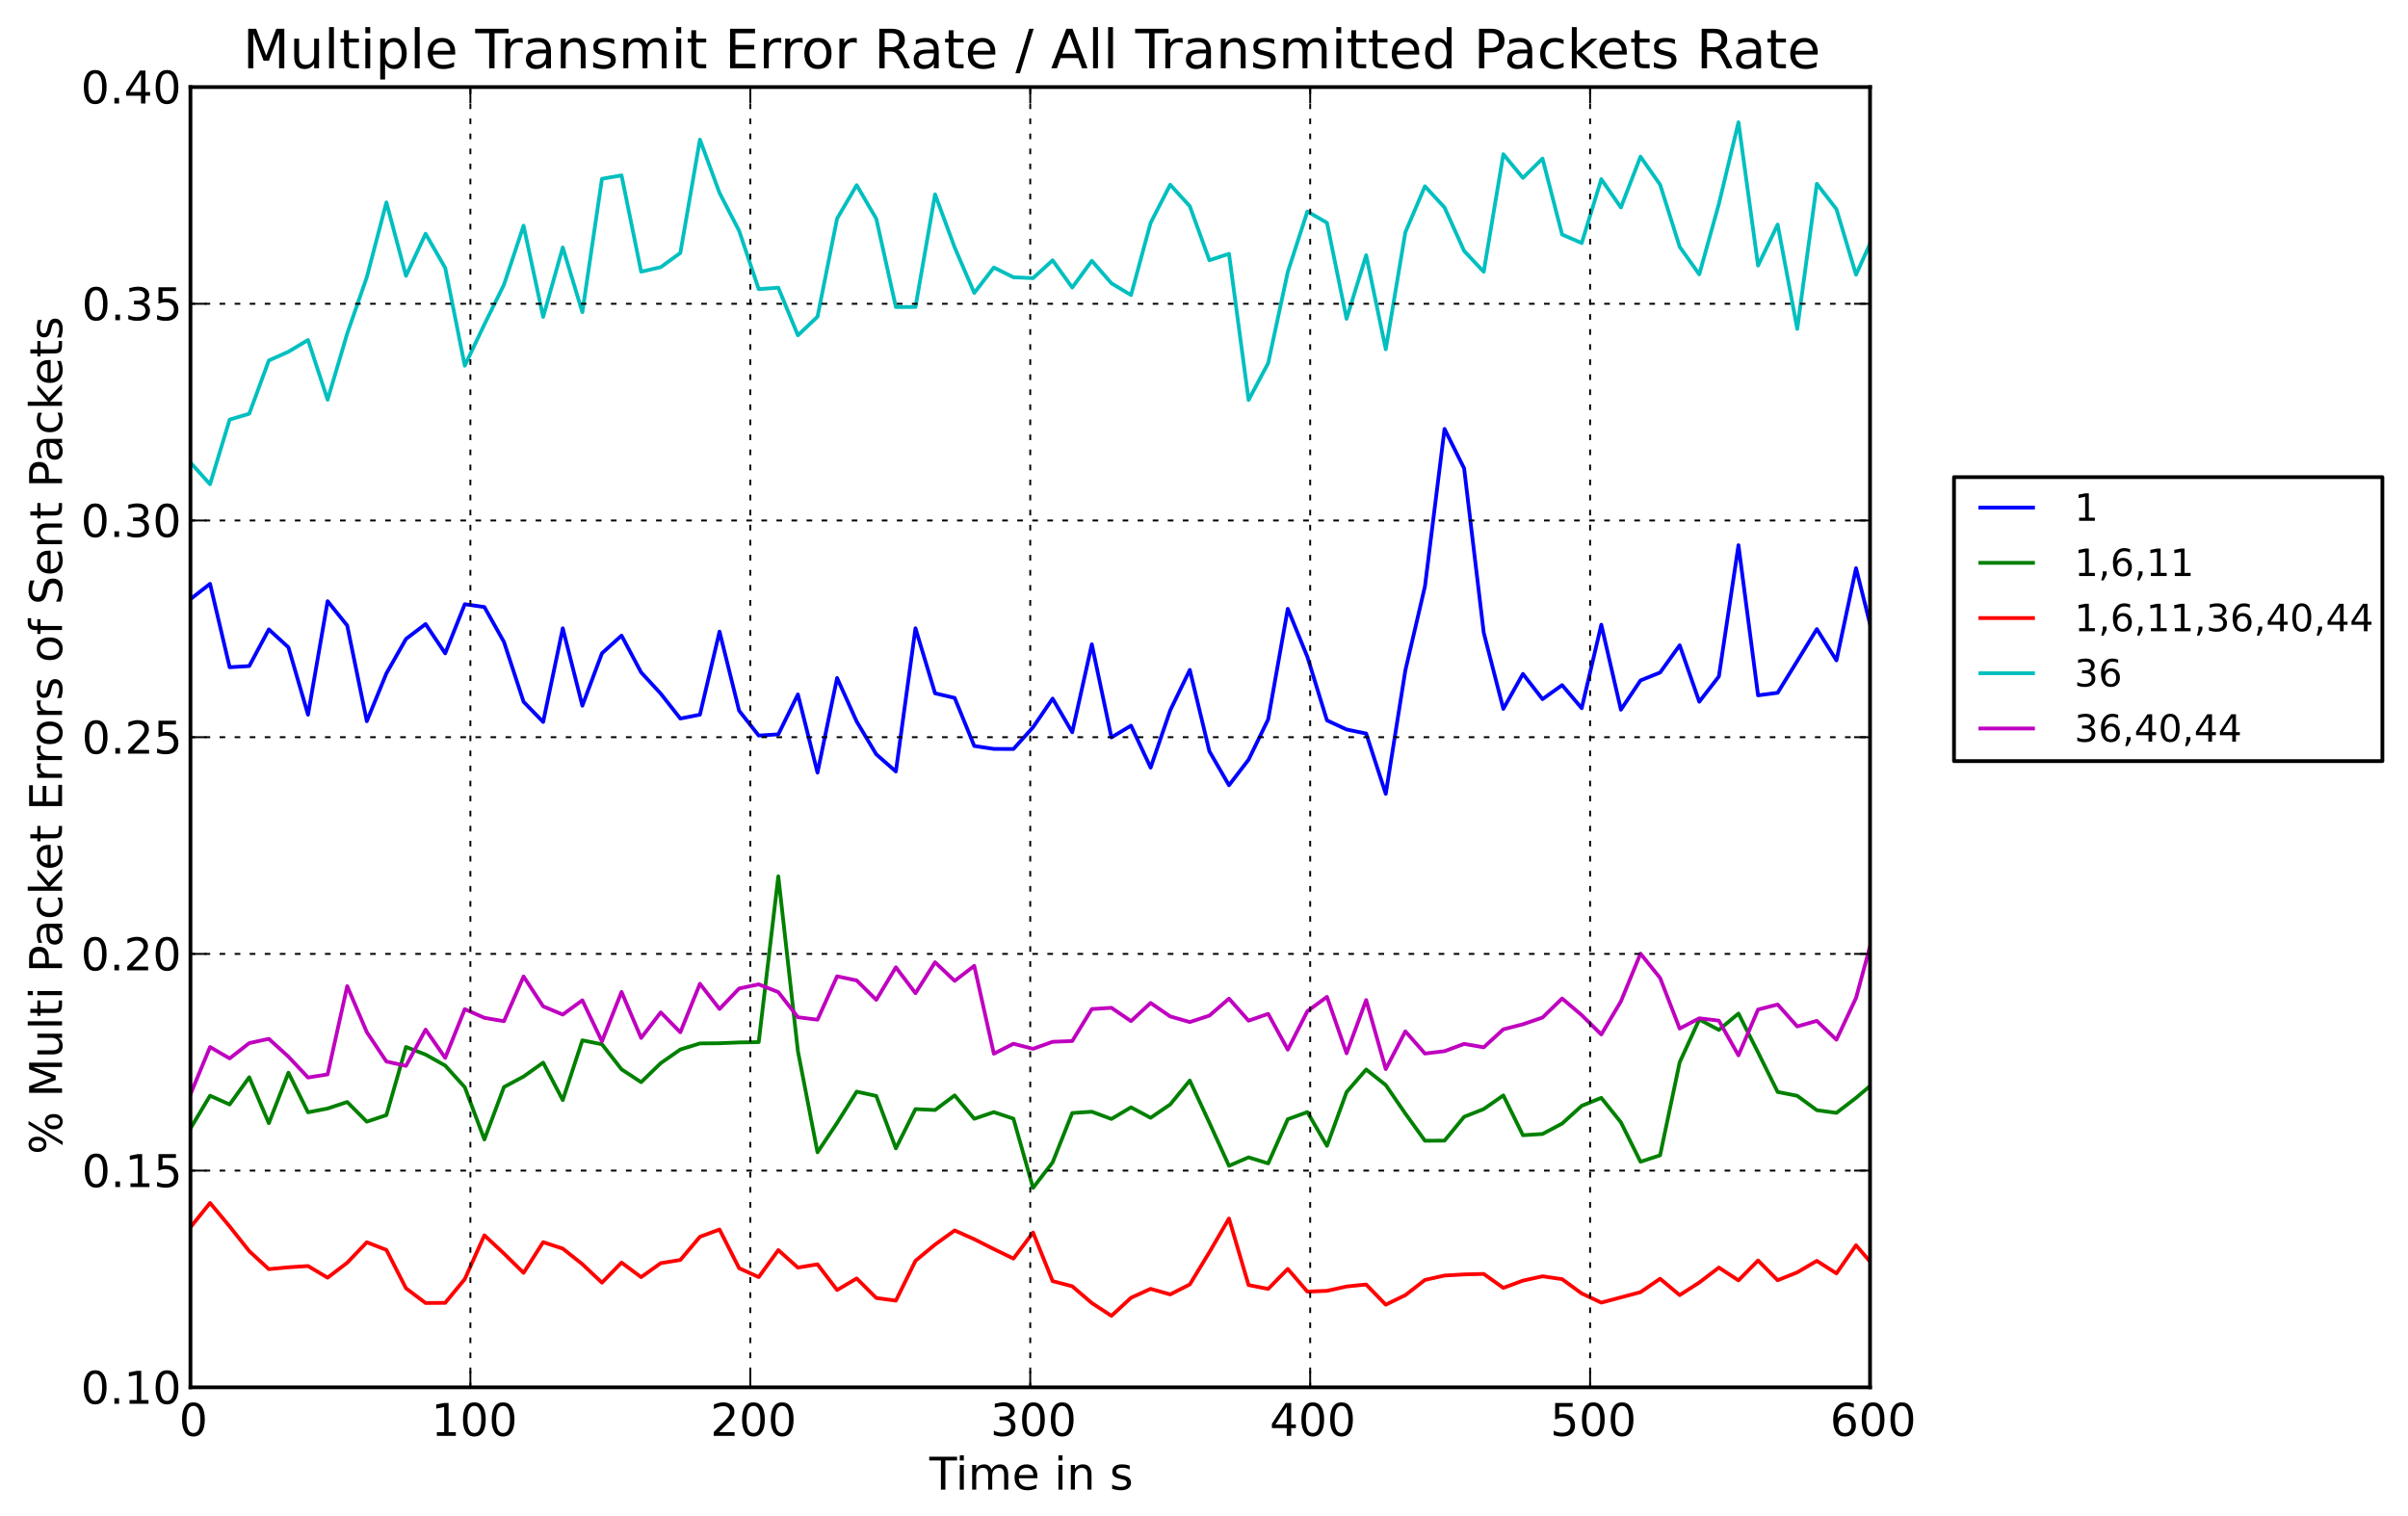 <?xml version="1.0" encoding="utf-8" standalone="no"?>
<!DOCTYPE svg PUBLIC "-//W3C//DTD SVG 1.1//EN"
  "http://www.w3.org/Graphics/SVG/1.1/DTD/svg11.dtd">
<!-- Created with matplotlib (http://matplotlib.sourceforge.net/) -->
<svg height="403pt" version="1.1" viewBox="0 0 640 403" width="640pt" xmlns="http://www.w3.org/2000/svg" xmlns:xlink="http://www.w3.org/1999/xlink">
 <defs>
  <style type="text/css">
*{stroke-linecap:square;stroke-linejoin:round;}
  </style>
 </defs>
 <g id="figure_1">
  <g id="patch_1">
   <path d="
M0 403.307
L640.396 403.307
L640.396 0
L0 0
z
" style="fill:#ffffff;"/>
  </g>
  <g id="axes_1">
   <g id="patch_2">
    <path d="
M50.619 368.742
L497.019 368.742
L497.019 23.142
L50.619 23.142
z
" style="fill:#ffffff;"/>
   </g>
   <g id="line2d_1">
    <path clip-path="url(#pc0e81e453a)" d="
M50.619 159.25
L55.827 155.178
L61.035 177.348
L66.243 177.035
L71.451 167.29
L76.659 172.062
L81.867 189.966
L87.075 159.793
L92.283 166.267
L97.491 191.697
L102.699 178.979
L107.907 169.828
L113.115 165.871
L118.323 173.658
L123.531 160.592
L128.739 161.348
L133.947 170.629
L139.155 186.532
L144.363 191.892
L149.571 167
L154.779 187.569
L159.987 173.638
L165.195 168.935
L170.403 178.72
L175.611 184.364
L180.819 190.986
L186.027 189.955
L191.235 167.871
L196.443 188.891
L201.651 195.508
L206.859 195.186
L212.067 184.578
L217.275 205.361
L222.483 180.204
L227.691 191.784
L232.899 200.498
L238.107 205.058
L243.315 166.989
L248.523 184.279
L253.731 185.5
L258.939 198.278
L264.147 199.055
L269.355 199.083
L274.563 193.305
L279.771 185.683
L284.979 194.629
L290.187 171.249
L295.395 196.002
L300.603 192.87
L305.811 204.035
L311.019 188.814
L316.227 178.057
L321.435 199.691
L326.643 208.712
L331.851 201.914
L337.059 191.19
L342.267 161.821
L347.475 174.584
L352.683 191.47
L357.891 193.89
L363.099 194.971
L368.307 211.004
L373.515 178.187
L378.723 155.862
L383.931 114.008
L389.139 124.496
L394.347 168.152
L399.555 188.419
L404.763 179.116
L409.971 185.829
L415.179 182.1
L420.387 188.236
L425.595 166.04
L430.803 188.633
L436.011 180.853
L441.219 178.758
L446.427 171.51
L451.635 186.516
L456.843 179.794
L462.051 144.911
L467.259 184.817
L472.467 184.14
L477.675 175.692
L482.883 167.208
L488.091 175.526
L493.299 151.025
L498.507 171.81
L503.715 176.408" style="fill:none;stroke:#0000ff;"/>
   </g>
   <g id="line2d_2">
    <path clip-path="url(#pc0e81e453a)" d="
M50.619 299.933
L55.827 291.231
L61.035 293.558
L66.243 286.326
L71.451 298.533
L76.659 285.119
L81.867 295.643
L87.075 294.634
L92.283 292.909
L97.491 298.135
L102.699 296.392
L107.907 278.277
L113.115 280.302
L118.323 283.22
L123.531 288.981
L128.739 302.869
L133.947 288.933
L139.155 286.138
L144.363 282.442
L149.571 292.401
L154.779 276.515
L159.987 277.565
L165.195 284.231
L170.403 287.629
L175.611 282.582
L180.819 278.951
L186.027 277.338
L191.235 277.287
L196.443 277.074
L201.651 276.989
L206.859 232.924
L212.067 279.369
L217.275 306.277
L222.483 298.461
L227.691 290.155
L232.899 291.291
L238.107 305.235
L243.315 294.792
L248.523 295.029
L253.731 291.15
L258.939 297.365
L264.147 295.596
L269.355 297.341
L274.563 315.732
L279.771 308.947
L284.979 295.836
L290.187 295.49
L295.395 297.414
L300.603 294.32
L305.811 297.106
L311.019 293.553
L316.227 287.199
L321.435 298.427
L326.643 309.867
L331.851 307.617
L337.059 309.228
L342.267 297.484
L347.475 295.589
L352.683 304.559
L357.891 290.271
L363.099 284.262
L368.307 288.397
L373.515 295.984
L378.723 303.204
L383.931 303.171
L389.139 296.837
L394.347 294.783
L399.555 291.15
L404.763 301.73
L409.971 301.407
L415.179 298.639
L420.387 293.917
L425.595 291.805
L430.803 298.3
L436.011 308.784
L441.219 307.074
L446.427 282.347
L451.635 270.978
L456.843 273.738
L462.051 269.405
L467.259 279.727
L472.467 290.231
L477.675 291.257
L482.883 295.085
L488.091 295.792
L493.299 291.807
L498.507 287.391
L503.715 296.287" style="fill:none;stroke:#008000;"/>
   </g>
   <g id="line2d_3">
    <path clip-path="url(#pc0e81e453a)" d="
M50.619 326.209
L55.827 319.735
L61.035 325.981
L66.243 332.543
L71.451 337.328
L76.659 336.838
L81.867 336.506
L87.075 339.602
L92.283 335.623
L97.491 330.181
L102.699 332.226
L107.907 342.424
L113.115 346.332
L118.323 346.289
L123.531 339.975
L128.739 328.332
L133.947 333.187
L139.155 338.31
L144.363 330.157
L149.571 331.876
L154.779 336.002
L159.987 340.923
L165.195 335.589
L170.403 339.46
L175.611 335.741
L180.819 334.892
L186.027 328.729
L191.235 326.799
L196.443 337.074
L201.651 339.443
L206.859 332.266
L212.067 336.919
L217.275 336.047
L222.483 342.885
L227.691 339.806
L232.899 344.992
L238.107 345.703
L243.315 335.114
L248.523 330.793
L253.731 327.048
L258.939 329.367
L264.147 332.002
L269.355 334.526
L274.563 327.596
L279.771 340.513
L284.979 341.881
L290.187 346.339
L295.395 349.742
L300.603 344.944
L305.811 342.564
L311.019 344.05
L316.227 341.393
L321.435 332.83
L326.643 323.876
L331.851 341.569
L337.059 342.579
L342.267 337.274
L347.475 343.305
L352.683 343.097
L357.891 341.946
L363.099 341.415
L368.307 346.776
L373.515 344.241
L378.723 340.197
L383.931 339.031
L389.139 338.731
L394.347 338.604
L399.555 342.313
L404.763 340.384
L409.971 339.232
L415.179 339.995
L420.387 343.788
L425.595 346.231
L430.803 344.838
L436.011 343.451
L441.219 339.877
L446.427 344.234
L451.635 340.888
L456.843 336.918
L462.051 340.314
L467.259 335.028
L472.467 340.281
L477.675 338.193
L482.883 335.131
L488.091 338.459
L493.299 330.985
L498.507 337.052
L503.715 345.183" style="fill:none;stroke:#ff0000;"/>
   </g>
   <g id="line2d_4">
    <path clip-path="url(#pc0e81e453a)" d="
M50.619 122.954
L55.827 128.709
L61.035 111.528
L66.243 109.974
L71.451 95.815
L76.659 93.491
L81.867 90.365
L87.075 106.241
L92.283 88.65
L97.491 73.679
L102.699 53.796
L107.907 73.317
L113.115 62.122
L118.323 71.195
L123.531 97.2
L128.739 86.228
L133.947 75.663
L139.155 59.984
L144.363 84.231
L149.571 65.765
L154.779 82.977
L159.987 47.527
L165.195 46.619
L170.403 72.212
L175.611 71.011
L180.819 67.236
L186.027 37.1
L191.235 51.279
L196.443 61.334
L201.651 76.851
L206.859 76.47
L212.067 89.122
L217.275 84.181
L222.483 58.09
L227.691 49.211
L232.899 58.151
L238.107 81.603
L243.315 81.594
L248.523 51.66
L253.731 65.768
L258.939 77.856
L264.147 71.104
L269.355 73.694
L274.563 73.932
L279.771 69.185
L284.979 76.432
L290.187 69.316
L295.395 75.294
L300.603 78.422
L305.811 59.234
L311.019 49.099
L316.227 54.806
L321.435 69.172
L326.643 67.463
L331.851 106.328
L337.059 96.518
L342.267 72.287
L347.475 56.211
L352.683 59.211
L357.891 84.737
L363.099 67.842
L368.307 92.832
L373.515 61.75
L378.723 49.509
L383.931 55.154
L389.139 66.698
L394.347 72.239
L399.555 40.989
L404.763 47.281
L409.971 42.148
L415.179 62.341
L420.387 64.597
L425.595 47.632
L430.803 55.146
L436.011 41.638
L441.219 49.068
L446.427 65.6
L451.635 72.919
L456.843 54.212
L462.051 32.507
L467.259 70.592
L472.467 59.688
L477.675 87.424
L482.883 48.85
L488.091 55.598
L493.299 73.014
L498.507 61.446
L503.715 58.91" style="fill:none;stroke:#00bfbf;"/>
   </g>
   <g id="line2d_5">
    <path clip-path="url(#pc0e81e453a)" d="
M50.619 290.852
L55.827 278.296
L61.035 281.32
L66.243 277.251
L71.451 276.116
L76.659 280.856
L81.867 286.394
L87.075 285.566
L92.283 262.115
L97.491 274.334
L102.699 282.148
L107.907 283.299
L113.115 273.665
L118.323 281.171
L123.531 268.228
L128.739 270.532
L133.947 271.429
L139.155 259.538
L144.363 267.487
L149.571 269.67
L154.779 265.875
L159.987 276.78
L165.195 263.643
L170.403 275.883
L175.611 269.078
L180.819 274.379
L186.027 261.48
L191.235 268.182
L196.443 262.739
L201.651 261.633
L206.859 263.695
L212.067 270.372
L217.275 271.033
L222.483 259.498
L227.691 260.593
L232.899 265.755
L238.107 257.103
L243.315 263.986
L248.523 255.764
L253.731 260.707
L258.939 256.717
L264.147 280.07
L269.355 277.422
L274.563 278.761
L279.771 276.904
L284.979 276.702
L290.187 268.198
L295.395 267.87
L300.603 271.406
L305.811 266.582
L311.019 270.16
L316.227 271.652
L321.435 269.943
L326.643 265.435
L331.851 271.292
L337.059 269.478
L342.267 278.999
L347.475 268.776
L352.683 264.959
L357.891 279.963
L363.099 265.805
L368.307 284.163
L373.515 274.121
L378.723 280.023
L383.931 279.401
L389.139 277.461
L394.347 278.367
L399.555 273.594
L404.763 272.244
L409.971 270.459
L415.179 265.393
L420.387 269.811
L425.595 274.957
L430.803 266.166
L436.011 253.471
L441.219 259.928
L446.427 273.392
L451.635 270.656
L456.843 271.282
L462.051 280.502
L467.259 268.334
L472.467 266.987
L477.675 272.823
L482.883 271.34
L488.091 276.353
L493.299 265.248
L498.507 246.047
L503.715 266.709" style="fill:none;stroke:#bf00bf;"/>
   </g>
   <g id="matplotlib.axis_1">
    <g id="xtick_1">
     <g id="line2d_6">
      <path clip-path="url(#pc0e81e453a)" d="
M50.619 368.742
L50.619 23.142" style="fill:none;stroke:#000000;stroke-dasharray:1,3;stroke-dashoffset:0.0;stroke-linecap:butt;stroke-width:0.5;"/>
     </g>
     <g id="line2d_7">
      <defs>
       <path d="
M0 0
L0 -4" id="m0012dd4eef" style="stroke:#000000;stroke-linecap:butt;stroke-width:0.5;"/>
      </defs>
      <g>
       <use style="stroke:#000000;stroke-linecap:butt;stroke-width:0.5;" x="50.619" xlink:href="#m0012dd4eef" y="368.742"/>
      </g>
     </g>
     <g id="line2d_8">
      <defs>
       <path d="
M0 0
L0 4" id="m476344969c" style="stroke:#000000;stroke-linecap:butt;stroke-width:0.5;"/>
      </defs>
      <g>
       <use style="stroke:#000000;stroke-linecap:butt;stroke-width:0.5;" x="50.619" xlink:href="#m476344969c" y="23.142"/>
      </g>
     </g>
     <g id="text_1">
      <!-- 0 -->
      <defs>
       <path d="
M31.781 66.406
Q24.172 66.406 20.328 58.906
Q16.5 51.422 16.5 36.375
Q16.5 21.391 20.328 13.891
Q24.172 6.391 31.781 6.391
Q39.453 6.391 43.281 13.891
Q47.125 21.391 47.125 36.375
Q47.125 51.422 43.281 58.906
Q39.453 66.406 31.781 66.406
M31.781 74.219
Q44.047 74.219 50.516 64.516
Q56.984 54.828 56.984 36.375
Q56.984 17.969 50.516 8.266
Q44.047 -1.422 31.781 -1.422
Q19.531 -1.422 13.062 8.266
Q6.594 17.969 6.594 36.375
Q6.594 54.828 13.062 64.516
Q19.531 74.219 31.781 74.219" id="DejaVuSans-30"/>
      </defs>
      <g transform="translate(47.596 381.648)scale(0.12 -0.12)">
       <use xlink:href="#DejaVuSans-30"/>
      </g>
     </g>
    </g>
    <g id="xtick_2">
     <g id="line2d_9">
      <path clip-path="url(#pc0e81e453a)" d="
M125.019 368.742
L125.019 23.142" style="fill:none;stroke:#000000;stroke-dasharray:1,3;stroke-dashoffset:0.0;stroke-linecap:butt;stroke-width:0.5;"/>
     </g>
     <g id="line2d_10">
      <g>
       <use style="stroke:#000000;stroke-linecap:butt;stroke-width:0.5;" x="125.019" xlink:href="#m0012dd4eef" y="368.742"/>
      </g>
     </g>
     <g id="line2d_11">
      <g>
       <use style="stroke:#000000;stroke-linecap:butt;stroke-width:0.5;" x="125.019" xlink:href="#m476344969c" y="23.142"/>
      </g>
     </g>
     <g id="text_2">
      <!-- 100 -->
      <defs>
       <path d="
M12.406 8.297
L28.516 8.297
L28.516 63.922
L10.984 60.406
L10.984 69.391
L28.422 72.906
L38.281 72.906
L38.281 8.297
L54.391 8.297
L54.391 0
L12.406 0
z
" id="DejaVuSans-31"/>
      </defs>
      <g transform="translate(114.624 381.648)scale(0.12 -0.12)">
       <use xlink:href="#DejaVuSans-31"/>
       <use x="63.623" xlink:href="#DejaVuSans-30"/>
       <use x="127.246" xlink:href="#DejaVuSans-30"/>
      </g>
     </g>
    </g>
    <g id="xtick_3">
     <g id="line2d_12">
      <path clip-path="url(#pc0e81e453a)" d="
M199.419 368.742
L199.419 23.142" style="fill:none;stroke:#000000;stroke-dasharray:1,3;stroke-dashoffset:0.0;stroke-linecap:butt;stroke-width:0.5;"/>
     </g>
     <g id="line2d_13">
      <g>
       <use style="stroke:#000000;stroke-linecap:butt;stroke-width:0.5;" x="199.419" xlink:href="#m0012dd4eef" y="368.742"/>
      </g>
     </g>
     <g id="line2d_14">
      <g>
       <use style="stroke:#000000;stroke-linecap:butt;stroke-width:0.5;" x="199.419" xlink:href="#m476344969c" y="23.142"/>
      </g>
     </g>
     <g id="text_3">
      <!-- 200 -->
      <defs>
       <path d="
M19.188 8.297
L53.609 8.297
L53.609 0
L7.328 0
L7.328 8.297
Q12.938 14.109 22.625 23.891
Q32.328 33.688 34.812 36.531
Q39.547 41.844 41.422 45.531
Q43.312 49.219 43.312 52.781
Q43.312 58.594 39.234 62.25
Q35.156 65.922 28.609 65.922
Q23.969 65.922 18.812 64.312
Q13.672 62.703 7.812 59.422
L7.812 69.391
Q13.766 71.781 18.938 73
Q24.125 74.219 28.422 74.219
Q39.75 74.219 46.484 68.547
Q53.219 62.891 53.219 53.422
Q53.219 48.922 51.531 44.891
Q49.859 40.875 45.406 35.406
Q44.188 33.984 37.641 27.219
Q31.109 20.453 19.188 8.297" id="DejaVuSans-32"/>
      </defs>
      <g transform="translate(188.805 381.648)scale(0.12 -0.12)">
       <use xlink:href="#DejaVuSans-32"/>
       <use x="63.623" xlink:href="#DejaVuSans-30"/>
       <use x="127.246" xlink:href="#DejaVuSans-30"/>
      </g>
     </g>
    </g>
    <g id="xtick_4">
     <g id="line2d_15">
      <path clip-path="url(#pc0e81e453a)" d="
M273.819 368.742
L273.819 23.142" style="fill:none;stroke:#000000;stroke-dasharray:1,3;stroke-dashoffset:0.0;stroke-linecap:butt;stroke-width:0.5;"/>
     </g>
     <g id="line2d_16">
      <g>
       <use style="stroke:#000000;stroke-linecap:butt;stroke-width:0.5;" x="273.819" xlink:href="#m0012dd4eef" y="368.742"/>
      </g>
     </g>
     <g id="line2d_17">
      <g>
       <use style="stroke:#000000;stroke-linecap:butt;stroke-width:0.5;" x="273.819" xlink:href="#m476344969c" y="23.142"/>
      </g>
     </g>
     <g id="text_4">
      <!-- 300 -->
      <defs>
       <path d="
M40.578 39.312
Q47.656 37.797 51.625 33
Q55.609 28.219 55.609 21.188
Q55.609 10.406 48.188 4.484
Q40.766 -1.422 27.094 -1.422
Q22.516 -1.422 17.656 -0.516
Q12.797 0.391 7.625 2.203
L7.625 11.719
Q11.719 9.328 16.594 8.109
Q21.484 6.891 26.812 6.891
Q36.078 6.891 40.938 10.547
Q45.797 14.203 45.797 21.188
Q45.797 27.641 41.281 31.266
Q36.766 34.906 28.719 34.906
L20.219 34.906
L20.219 43.016
L29.109 43.016
Q36.375 43.016 40.234 45.922
Q44.094 48.828 44.094 54.297
Q44.094 59.906 40.109 62.906
Q36.141 65.922 28.719 65.922
Q24.656 65.922 20.016 65.031
Q15.375 64.156 9.812 62.312
L9.812 71.094
Q15.438 72.656 20.344 73.438
Q25.25 74.219 29.594 74.219
Q40.828 74.219 47.359 69.109
Q53.906 64.016 53.906 55.328
Q53.906 49.266 50.438 45.094
Q46.969 40.922 40.578 39.312" id="DejaVuSans-33"/>
      </defs>
      <g transform="translate(263.223 381.648)scale(0.12 -0.12)">
       <use xlink:href="#DejaVuSans-33"/>
       <use x="63.623" xlink:href="#DejaVuSans-30"/>
       <use x="127.246" xlink:href="#DejaVuSans-30"/>
      </g>
     </g>
    </g>
    <g id="xtick_5">
     <g id="line2d_18">
      <path clip-path="url(#pc0e81e453a)" d="
M348.219 368.742
L348.219 23.142" style="fill:none;stroke:#000000;stroke-dasharray:1,3;stroke-dashoffset:0.0;stroke-linecap:butt;stroke-width:0.5;"/>
     </g>
     <g id="line2d_19">
      <g>
       <use style="stroke:#000000;stroke-linecap:butt;stroke-width:0.5;" x="348.219" xlink:href="#m0012dd4eef" y="368.742"/>
      </g>
     </g>
     <g id="line2d_20">
      <g>
       <use style="stroke:#000000;stroke-linecap:butt;stroke-width:0.5;" x="348.219" xlink:href="#m476344969c" y="23.142"/>
      </g>
     </g>
     <g id="text_5">
      <!-- 400 -->
      <defs>
       <path d="
M37.797 64.312
L12.891 25.391
L37.797 25.391
z

M35.203 72.906
L47.609 72.906
L47.609 25.391
L58.016 25.391
L58.016 17.188
L47.609 17.188
L47.609 0
L37.797 0
L37.797 17.188
L4.891 17.188
L4.891 26.703
z
" id="DejaVuSans-34"/>
      </defs>
      <g transform="translate(337.459 381.648)scale(0.12 -0.12)">
       <use xlink:href="#DejaVuSans-34"/>
       <use x="63.623" xlink:href="#DejaVuSans-30"/>
       <use x="127.246" xlink:href="#DejaVuSans-30"/>
      </g>
     </g>
    </g>
    <g id="xtick_6">
     <g id="line2d_21">
      <path clip-path="url(#pc0e81e453a)" d="
M422.619 368.742
L422.619 23.142" style="fill:none;stroke:#000000;stroke-dasharray:1,3;stroke-dashoffset:0.0;stroke-linecap:butt;stroke-width:0.5;"/>
     </g>
     <g id="line2d_22">
      <g>
       <use style="stroke:#000000;stroke-linecap:butt;stroke-width:0.5;" x="422.619" xlink:href="#m0012dd4eef" y="368.742"/>
      </g>
     </g>
     <g id="line2d_23">
      <g>
       <use style="stroke:#000000;stroke-linecap:butt;stroke-width:0.5;" x="422.619" xlink:href="#m476344969c" y="23.142"/>
      </g>
     </g>
     <g id="text_6">
      <!-- 500 -->
      <defs>
       <path d="
M10.797 72.906
L49.516 72.906
L49.516 64.594
L19.828 64.594
L19.828 46.734
Q21.969 47.469 24.109 47.828
Q26.266 48.188 28.422 48.188
Q40.625 48.188 47.75 41.5
Q54.891 34.812 54.891 23.391
Q54.891 11.625 47.562 5.094
Q40.234 -1.422 26.906 -1.422
Q22.312 -1.422 17.547 -0.641
Q12.797 0.141 7.719 1.703
L7.719 11.625
Q12.109 9.234 16.797 8.062
Q21.484 6.891 26.703 6.891
Q35.156 6.891 40.078 11.328
Q45.016 15.766 45.016 23.391
Q45.016 31 40.078 35.438
Q35.156 39.891 26.703 39.891
Q22.75 39.891 18.812 39.016
Q14.891 38.141 10.797 36.281
z
" id="DejaVuSans-35"/>
      </defs>
      <g transform="translate(412.028 381.648)scale(0.12 -0.12)">
       <use xlink:href="#DejaVuSans-35"/>
       <use x="63.623" xlink:href="#DejaVuSans-30"/>
       <use x="127.246" xlink:href="#DejaVuSans-30"/>
      </g>
     </g>
    </g>
    <g id="xtick_7">
     <g id="line2d_24">
      <path clip-path="url(#pc0e81e453a)" d="
M497.019 368.742
L497.019 23.142" style="fill:none;stroke:#000000;stroke-dasharray:1,3;stroke-dashoffset:0.0;stroke-linecap:butt;stroke-width:0.5;"/>
     </g>
     <g id="line2d_25">
      <g>
       <use style="stroke:#000000;stroke-linecap:butt;stroke-width:0.5;" x="497.019" xlink:href="#m0012dd4eef" y="368.742"/>
      </g>
     </g>
     <g id="line2d_26">
      <g>
       <use style="stroke:#000000;stroke-linecap:butt;stroke-width:0.5;" x="497.019" xlink:href="#m476344969c" y="23.142"/>
      </g>
     </g>
     <g id="text_7">
      <!-- 600 -->
      <defs>
       <path d="
M33.016 40.375
Q26.375 40.375 22.484 35.828
Q18.609 31.297 18.609 23.391
Q18.609 15.531 22.484 10.953
Q26.375 6.391 33.016 6.391
Q39.656 6.391 43.531 10.953
Q47.406 15.531 47.406 23.391
Q47.406 31.297 43.531 35.828
Q39.656 40.375 33.016 40.375
M52.594 71.297
L52.594 62.312
Q48.875 64.062 45.094 64.984
Q41.312 65.922 37.594 65.922
Q27.828 65.922 22.672 59.328
Q17.531 52.734 16.797 39.406
Q19.672 43.656 24.016 45.922
Q28.375 48.188 33.594 48.188
Q44.578 48.188 50.953 41.516
Q57.328 34.859 57.328 23.391
Q57.328 12.156 50.688 5.359
Q44.047 -1.422 33.016 -1.422
Q20.359 -1.422 13.672 8.266
Q6.984 17.969 6.984 36.375
Q6.984 53.656 15.188 63.938
Q23.391 74.219 37.203 74.219
Q40.922 74.219 44.703 73.484
Q48.484 72.75 52.594 71.297" id="DejaVuSans-36"/>
      </defs>
      <g transform="translate(486.384 381.648)scale(0.12 -0.12)">
       <use xlink:href="#DejaVuSans-36"/>
       <use x="63.623" xlink:href="#DejaVuSans-30"/>
       <use x="127.246" xlink:href="#DejaVuSans-30"/>
      </g>
     </g>
    </g>
    <g id="text_8">
     <!-- Time in s -->
     <defs>
      <path d="
M52 44.188
Q55.375 50.25 60.062 53.125
Q64.75 56 71.094 56
Q79.641 56 84.281 50.016
Q88.922 44.047 88.922 33.016
L88.922 0
L79.891 0
L79.891 32.719
Q79.891 40.578 77.094 44.375
Q74.312 48.188 68.609 48.188
Q61.625 48.188 57.562 43.547
Q53.516 38.922 53.516 30.906
L53.516 0
L44.484 0
L44.484 32.719
Q44.484 40.625 41.703 44.406
Q38.922 48.188 33.109 48.188
Q26.219 48.188 22.156 43.531
Q18.109 38.875 18.109 30.906
L18.109 0
L9.078 0
L9.078 54.688
L18.109 54.688
L18.109 46.188
Q21.188 51.219 25.484 53.609
Q29.781 56 35.688 56
Q41.656 56 45.828 52.969
Q50 49.953 52 44.188" id="DejaVuSans-6d"/>
      <path d="
M54.891 33.016
L54.891 0
L45.906 0
L45.906 32.719
Q45.906 40.484 42.875 44.328
Q39.844 48.188 33.797 48.188
Q26.516 48.188 22.312 43.547
Q18.109 38.922 18.109 30.906
L18.109 0
L9.078 0
L9.078 54.688
L18.109 54.688
L18.109 46.188
Q21.344 51.125 25.703 53.562
Q30.078 56 35.797 56
Q45.219 56 50.047 50.172
Q54.891 44.344 54.891 33.016" id="DejaVuSans-6e"/>
      <path id="DejaVuSans-20"/>
      <path d="
M9.422 54.688
L18.406 54.688
L18.406 0
L9.422 0
z

M9.422 75.984
L18.406 75.984
L18.406 64.594
L9.422 64.594
z
" id="DejaVuSans-69"/>
      <path d="
M56.203 29.594
L56.203 25.203
L14.891 25.203
Q15.484 15.922 20.484 11.062
Q25.484 6.203 34.422 6.203
Q39.594 6.203 44.453 7.469
Q49.312 8.734 54.109 11.281
L54.109 2.781
Q49.266 0.734 44.188 -0.344
Q39.109 -1.422 33.891 -1.422
Q20.797 -1.422 13.156 6.188
Q5.516 13.812 5.516 26.812
Q5.516 40.234 12.766 48.109
Q20.016 56 32.328 56
Q43.359 56 49.781 48.891
Q56.203 41.797 56.203 29.594
M47.219 32.234
Q47.125 39.594 43.094 43.984
Q39.062 48.391 32.422 48.391
Q24.906 48.391 20.391 44.141
Q15.875 39.891 15.188 32.172
z
" id="DejaVuSans-65"/>
      <path d="
M44.281 53.078
L44.281 44.578
Q40.484 46.531 36.375 47.5
Q32.281 48.484 27.875 48.484
Q21.188 48.484 17.844 46.438
Q14.5 44.391 14.5 40.281
Q14.5 37.156 16.891 35.375
Q19.281 33.594 26.516 31.984
L29.594 31.297
Q39.156 29.25 43.188 25.516
Q47.219 21.781 47.219 15.094
Q47.219 7.469 41.188 3.016
Q35.156 -1.422 24.609 -1.422
Q20.219 -1.422 15.453 -0.562
Q10.688 0.297 5.422 2
L5.422 11.281
Q10.406 8.688 15.234 7.391
Q20.062 6.109 24.812 6.109
Q31.156 6.109 34.562 8.281
Q37.984 10.453 37.984 14.406
Q37.984 18.062 35.516 20.016
Q33.062 21.969 24.703 23.781
L21.578 24.516
Q13.234 26.266 9.516 29.906
Q5.812 33.547 5.812 39.891
Q5.812 47.609 11.281 51.797
Q16.75 56 26.812 56
Q31.781 56 36.172 55.266
Q40.578 54.547 44.281 53.078" id="DejaVuSans-73"/>
      <path d="
M-0.297 72.906
L61.375 72.906
L61.375 64.594
L35.5 64.594
L35.5 0
L25.594 0
L25.594 64.594
L-0.297 64.594
z
" id="DejaVuSans-54"/>
     </defs>
     <g transform="translate(247.005 395.937)scale(0.12 -0.12)">
      <use xlink:href="#DejaVuSans-54"/>
      <use x="57.959" xlink:href="#DejaVuSans-69"/>
      <use x="85.742" xlink:href="#DejaVuSans-6d"/>
      <use x="183.154" xlink:href="#DejaVuSans-65"/>
      <use x="244.678" xlink:href="#DejaVuSans-20"/>
      <use x="276.465" xlink:href="#DejaVuSans-69"/>
      <use x="304.248" xlink:href="#DejaVuSans-6e"/>
      <use x="367.627" xlink:href="#DejaVuSans-20"/>
      <use x="399.414" xlink:href="#DejaVuSans-73"/>
     </g>
    </g>
   </g>
   <g id="matplotlib.axis_2">
    <g id="ytick_1">
     <g id="line2d_27">
      <path clip-path="url(#pc0e81e453a)" d="
M50.619 368.742
L497.019 368.742" style="fill:none;stroke:#000000;stroke-dasharray:1,3;stroke-dashoffset:0.0;stroke-linecap:butt;stroke-width:0.5;"/>
     </g>
     <g id="line2d_28">
      <defs>
       <path d="
M0 0
L4 0" id="me8a85f7bf6" style="stroke:#000000;stroke-linecap:butt;stroke-width:0.5;"/>
      </defs>
      <g>
       <use style="stroke:#000000;stroke-linecap:butt;stroke-width:0.5;" x="50.619" xlink:href="#me8a85f7bf6" y="368.742"/>
      </g>
     </g>
     <g id="line2d_29">
      <defs>
       <path d="
M0 0
L-4 0" id="m1a32005dea" style="stroke:#000000;stroke-linecap:butt;stroke-width:0.5;"/>
      </defs>
      <g>
       <use style="stroke:#000000;stroke-linecap:butt;stroke-width:0.5;" x="497.019" xlink:href="#m1a32005dea" y="368.742"/>
      </g>
     </g>
     <g id="text_9">
      <!-- 0.10 -->
      <defs>
       <path d="
M10.688 12.406
L21 12.406
L21 0
L10.688 0
z
" id="DejaVuSans-2e"/>
      </defs>
      <g transform="translate(21.489 373.11)scale(0.12 -0.12)">
       <use xlink:href="#DejaVuSans-30"/>
       <use x="63.623" xlink:href="#DejaVuSans-2e"/>
       <use x="95.41" xlink:href="#DejaVuSans-31"/>
       <use x="159.033" xlink:href="#DejaVuSans-30"/>
      </g>
     </g>
    </g>
    <g id="ytick_2">
     <g id="line2d_30">
      <path clip-path="url(#pc0e81e453a)" d="
M50.619 311.142
L497.019 311.142" style="fill:none;stroke:#000000;stroke-dasharray:1,3;stroke-dashoffset:0.0;stroke-linecap:butt;stroke-width:0.5;"/>
     </g>
     <g id="line2d_31">
      <g>
       <use style="stroke:#000000;stroke-linecap:butt;stroke-width:0.5;" x="50.619" xlink:href="#me8a85f7bf6" y="311.142"/>
      </g>
     </g>
     <g id="line2d_32">
      <g>
       <use style="stroke:#000000;stroke-linecap:butt;stroke-width:0.5;" x="497.019" xlink:href="#m1a32005dea" y="311.142"/>
      </g>
     </g>
     <g id="text_10">
      <!-- 0.15 -->
      <g transform="translate(21.74 315.51)scale(0.12 -0.12)">
       <use xlink:href="#DejaVuSans-30"/>
       <use x="63.623" xlink:href="#DejaVuSans-2e"/>
       <use x="95.41" xlink:href="#DejaVuSans-31"/>
       <use x="159.033" xlink:href="#DejaVuSans-35"/>
      </g>
     </g>
    </g>
    <g id="ytick_3">
     <g id="line2d_33">
      <path clip-path="url(#pc0e81e453a)" d="
M50.619 253.542
L497.019 253.542" style="fill:none;stroke:#000000;stroke-dasharray:1,3;stroke-dashoffset:0.0;stroke-linecap:butt;stroke-width:0.5;"/>
     </g>
     <g id="line2d_34">
      <g>
       <use style="stroke:#000000;stroke-linecap:butt;stroke-width:0.5;" x="50.619" xlink:href="#me8a85f7bf6" y="253.542"/>
      </g>
     </g>
     <g id="line2d_35">
      <g>
       <use style="stroke:#000000;stroke-linecap:butt;stroke-width:0.5;" x="497.019" xlink:href="#m1a32005dea" y="253.542"/>
      </g>
     </g>
     <g id="text_11">
      <!-- 0.20 -->
      <g transform="translate(21.489 257.91)scale(0.12 -0.12)">
       <use xlink:href="#DejaVuSans-30"/>
       <use x="63.623" xlink:href="#DejaVuSans-2e"/>
       <use x="95.41" xlink:href="#DejaVuSans-32"/>
       <use x="159.033" xlink:href="#DejaVuSans-30"/>
      </g>
     </g>
    </g>
    <g id="ytick_4">
     <g id="line2d_36">
      <path clip-path="url(#pc0e81e453a)" d="
M50.619 195.942
L497.019 195.942" style="fill:none;stroke:#000000;stroke-dasharray:1,3;stroke-dashoffset:0.0;stroke-linecap:butt;stroke-width:0.5;"/>
     </g>
     <g id="line2d_37">
      <g>
       <use style="stroke:#000000;stroke-linecap:butt;stroke-width:0.5;" x="50.619" xlink:href="#me8a85f7bf6" y="195.942"/>
      </g>
     </g>
     <g id="line2d_38">
      <g>
       <use style="stroke:#000000;stroke-linecap:butt;stroke-width:0.5;" x="497.019" xlink:href="#m1a32005dea" y="195.942"/>
      </g>
     </g>
     <g id="text_12">
      <!-- 0.25 -->
      <g transform="translate(21.74 200.31)scale(0.12 -0.12)">
       <use xlink:href="#DejaVuSans-30"/>
       <use x="63.623" xlink:href="#DejaVuSans-2e"/>
       <use x="95.41" xlink:href="#DejaVuSans-32"/>
       <use x="159.033" xlink:href="#DejaVuSans-35"/>
      </g>
     </g>
    </g>
    <g id="ytick_5">
     <g id="line2d_39">
      <path clip-path="url(#pc0e81e453a)" d="
M50.619 138.342
L497.019 138.342" style="fill:none;stroke:#000000;stroke-dasharray:1,3;stroke-dashoffset:0.0;stroke-linecap:butt;stroke-width:0.5;"/>
     </g>
     <g id="line2d_40">
      <g>
       <use style="stroke:#000000;stroke-linecap:butt;stroke-width:0.5;" x="50.619" xlink:href="#me8a85f7bf6" y="138.342"/>
      </g>
     </g>
     <g id="line2d_41">
      <g>
       <use style="stroke:#000000;stroke-linecap:butt;stroke-width:0.5;" x="497.019" xlink:href="#m1a32005dea" y="138.342"/>
      </g>
     </g>
     <g id="text_13">
      <!-- 0.30 -->
      <g transform="translate(21.489 142.71)scale(0.12 -0.12)">
       <use xlink:href="#DejaVuSans-30"/>
       <use x="63.623" xlink:href="#DejaVuSans-2e"/>
       <use x="95.41" xlink:href="#DejaVuSans-33"/>
       <use x="159.033" xlink:href="#DejaVuSans-30"/>
      </g>
     </g>
    </g>
    <g id="ytick_6">
     <g id="line2d_42">
      <path clip-path="url(#pc0e81e453a)" d="
M50.619 80.742
L497.019 80.742" style="fill:none;stroke:#000000;stroke-dasharray:1,3;stroke-dashoffset:0.0;stroke-linecap:butt;stroke-width:0.5;"/>
     </g>
     <g id="line2d_43">
      <g>
       <use style="stroke:#000000;stroke-linecap:butt;stroke-width:0.5;" x="50.619" xlink:href="#me8a85f7bf6" y="80.742"/>
      </g>
     </g>
     <g id="line2d_44">
      <g>
       <use style="stroke:#000000;stroke-linecap:butt;stroke-width:0.5;" x="497.019" xlink:href="#m1a32005dea" y="80.742"/>
      </g>
     </g>
     <g id="text_14">
      <!-- 0.35 -->
      <g transform="translate(21.74 85.11)scale(0.12 -0.12)">
       <use xlink:href="#DejaVuSans-30"/>
       <use x="63.623" xlink:href="#DejaVuSans-2e"/>
       <use x="95.41" xlink:href="#DejaVuSans-33"/>
       <use x="159.033" xlink:href="#DejaVuSans-35"/>
      </g>
     </g>
    </g>
    <g id="ytick_7">
     <g id="line2d_45">
      <path clip-path="url(#pc0e81e453a)" d="
M50.619 23.142
L497.019 23.142" style="fill:none;stroke:#000000;stroke-dasharray:1,3;stroke-dashoffset:0.0;stroke-linecap:butt;stroke-width:0.5;"/>
     </g>
     <g id="line2d_46">
      <g>
       <use style="stroke:#000000;stroke-linecap:butt;stroke-width:0.5;" x="50.619" xlink:href="#me8a85f7bf6" y="23.142"/>
      </g>
     </g>
     <g id="line2d_47">
      <g>
       <use style="stroke:#000000;stroke-linecap:butt;stroke-width:0.5;" x="497.019" xlink:href="#m1a32005dea" y="23.142"/>
      </g>
     </g>
     <g id="text_15">
      <!-- 0.40 -->
      <g transform="translate(21.489 27.51)scale(0.12 -0.12)">
       <use xlink:href="#DejaVuSans-30"/>
       <use x="63.623" xlink:href="#DejaVuSans-2e"/>
       <use x="95.41" xlink:href="#DejaVuSans-34"/>
       <use x="159.033" xlink:href="#DejaVuSans-30"/>
      </g>
     </g>
    </g>
    <g id="text_16">
     <!-- % Multi Packet Errors of Sent Packets -->
     <defs>
      <path d="
M9.812 72.906
L24.516 72.906
L43.109 23.297
L61.812 72.906
L76.516 72.906
L76.516 0
L66.891 0
L66.891 64.016
L48.094 14.016
L38.188 14.016
L19.391 64.016
L19.391 0
L9.812 0
z
" id="DejaVuSans-4d"/>
      <path d="
M53.516 70.516
L53.516 60.891
Q47.906 63.578 42.922 64.891
Q37.938 66.219 33.297 66.219
Q25.25 66.219 20.875 63.094
Q16.5 59.969 16.5 54.203
Q16.5 49.359 19.406 46.891
Q22.312 44.438 30.422 42.922
L36.375 41.703
Q47.406 39.594 52.656 34.297
Q57.906 29 57.906 20.125
Q57.906 9.516 50.797 4.047
Q43.703 -1.422 29.984 -1.422
Q24.812 -1.422 18.969 -0.25
Q13.141 0.922 6.891 3.219
L6.891 13.375
Q12.891 10.016 18.656 8.297
Q24.422 6.594 29.984 6.594
Q38.422 6.594 43.016 9.906
Q47.609 13.234 47.609 19.391
Q47.609 24.75 44.312 27.781
Q41.016 30.812 33.5 32.328
L27.484 33.5
Q16.453 35.688 11.516 40.375
Q6.594 45.062 6.594 53.422
Q6.594 63.094 13.406 68.656
Q20.219 74.219 32.172 74.219
Q37.312 74.219 42.625 73.281
Q47.953 72.359 53.516 70.516" id="DejaVuSans-53"/>
      <path d="
M30.609 48.391
Q23.391 48.391 19.188 42.75
Q14.984 37.109 14.984 27.297
Q14.984 17.484 19.156 11.844
Q23.344 6.203 30.609 6.203
Q37.797 6.203 41.984 11.859
Q46.188 17.531 46.188 27.297
Q46.188 37.016 41.984 42.703
Q37.797 48.391 30.609 48.391
M30.609 56
Q42.328 56 49.016 48.375
Q55.719 40.766 55.719 27.297
Q55.719 13.875 49.016 6.219
Q42.328 -1.422 30.609 -1.422
Q18.844 -1.422 12.172 6.219
Q5.516 13.875 5.516 27.297
Q5.516 40.766 12.172 48.375
Q18.844 56 30.609 56" id="DejaVuSans-6f"/>
      <path d="
M41.109 46.297
Q39.594 47.172 37.812 47.578
Q36.031 48 33.891 48
Q26.266 48 22.188 43.047
Q18.109 38.094 18.109 28.812
L18.109 0
L9.078 0
L9.078 54.688
L18.109 54.688
L18.109 46.188
Q20.953 51.172 25.484 53.578
Q30.031 56 36.531 56
Q37.453 56 38.578 55.875
Q39.703 55.766 41.062 55.516
z
" id="DejaVuSans-72"/>
      <path d="
M9.078 75.984
L18.109 75.984
L18.109 31.109
L44.922 54.688
L56.391 54.688
L27.391 29.109
L57.625 0
L45.906 0
L18.109 26.703
L18.109 0
L9.078 0
z
" id="DejaVuSans-6b"/>
      <path d="
M9.422 75.984
L18.406 75.984
L18.406 0
L9.422 0
z
" id="DejaVuSans-6c"/>
      <path d="
M9.812 72.906
L55.906 72.906
L55.906 64.594
L19.672 64.594
L19.672 43.016
L54.391 43.016
L54.391 34.719
L19.672 34.719
L19.672 8.297
L56.781 8.297
L56.781 0
L9.812 0
z
" id="DejaVuSans-45"/>
      <path d="
M72.703 32.078
Q68.453 32.078 66.031 28.469
Q63.625 24.859 63.625 18.406
Q63.625 12.062 66.031 8.422
Q68.453 4.781 72.703 4.781
Q76.859 4.781 79.266 8.422
Q81.688 12.062 81.688 18.406
Q81.688 24.812 79.266 28.438
Q76.859 32.078 72.703 32.078
M72.703 38.281
Q80.422 38.281 84.953 32.906
Q89.5 27.547 89.5 18.406
Q89.5 9.281 84.938 3.922
Q80.375 -1.422 72.703 -1.422
Q64.891 -1.422 60.344 3.922
Q55.812 9.281 55.812 18.406
Q55.812 27.594 60.375 32.938
Q64.938 38.281 72.703 38.281
M22.312 68.016
Q18.109 68.016 15.688 64.375
Q13.281 60.75 13.281 54.391
Q13.281 47.953 15.672 44.328
Q18.062 40.719 22.312 40.719
Q26.562 40.719 28.969 44.328
Q31.391 47.953 31.391 54.391
Q31.391 60.688 28.953 64.344
Q26.516 68.016 22.312 68.016
M66.406 74.219
L74.219 74.219
L28.609 -1.422
L20.797 -1.422
z

M22.312 74.219
Q30.031 74.219 34.609 68.875
Q39.203 63.531 39.203 54.391
Q39.203 45.172 34.641 39.844
Q30.078 34.516 22.312 34.516
Q14.547 34.516 10.031 39.859
Q5.516 45.219 5.516 54.391
Q5.516 63.484 10.047 68.844
Q14.594 74.219 22.312 74.219" id="DejaVuSans-25"/>
      <path d="
M8.5 21.578
L8.5 54.688
L17.484 54.688
L17.484 21.922
Q17.484 14.156 20.5 10.266
Q23.531 6.391 29.594 6.391
Q36.859 6.391 41.078 11.031
Q45.312 15.672 45.312 23.688
L45.312 54.688
L54.297 54.688
L54.297 0
L45.312 0
L45.312 8.406
Q42.047 3.422 37.719 1
Q33.406 -1.422 27.688 -1.422
Q18.266 -1.422 13.375 4.438
Q8.5 10.297 8.5 21.578
M31.109 56
z
" id="DejaVuSans-75"/>
      <path d="
M18.312 70.219
L18.312 54.688
L36.812 54.688
L36.812 47.703
L18.312 47.703
L18.312 18.016
Q18.312 11.328 20.141 9.422
Q21.969 7.516 27.594 7.516
L36.812 7.516
L36.812 0
L27.594 0
Q17.188 0 13.234 3.875
Q9.281 7.766 9.281 18.016
L9.281 47.703
L2.688 47.703
L2.688 54.688
L9.281 54.688
L9.281 70.219
z
" id="DejaVuSans-74"/>
      <path d="
M19.672 64.797
L19.672 37.406
L32.078 37.406
Q38.969 37.406 42.719 40.969
Q46.484 44.531 46.484 51.125
Q46.484 57.672 42.719 61.234
Q38.969 64.797 32.078 64.797
z

M9.812 72.906
L32.078 72.906
Q44.344 72.906 50.609 67.359
Q56.891 61.812 56.891 51.125
Q56.891 40.328 50.609 34.812
Q44.344 29.297 32.078 29.297
L19.672 29.297
L19.672 0
L9.812 0
z
" id="DejaVuSans-50"/>
      <path d="
M37.109 75.984
L37.109 68.5
L28.516 68.5
Q23.688 68.5 21.797 66.547
Q19.922 64.594 19.922 59.516
L19.922 54.688
L34.719 54.688
L34.719 47.703
L19.922 47.703
L19.922 0
L10.891 0
L10.891 47.703
L2.297 47.703
L2.297 54.688
L10.891 54.688
L10.891 58.5
Q10.891 67.625 15.141 71.797
Q19.391 75.984 28.609 75.984
z
" id="DejaVuSans-66"/>
      <path d="
M48.781 52.594
L48.781 44.188
Q44.969 46.297 41.141 47.344
Q37.312 48.391 33.406 48.391
Q24.656 48.391 19.812 42.844
Q14.984 37.312 14.984 27.297
Q14.984 17.281 19.812 11.734
Q24.656 6.203 33.406 6.203
Q37.312 6.203 41.141 7.25
Q44.969 8.297 48.781 10.406
L48.781 2.094
Q45.016 0.344 40.984 -0.531
Q36.969 -1.422 32.422 -1.422
Q20.062 -1.422 12.781 6.344
Q5.516 14.109 5.516 27.297
Q5.516 40.672 12.859 48.328
Q20.219 56 33.016 56
Q37.156 56 41.109 55.141
Q45.062 54.297 48.781 52.594" id="DejaVuSans-63"/>
      <path d="
M34.281 27.484
Q23.391 27.484 19.188 25
Q14.984 22.516 14.984 16.5
Q14.984 11.719 18.141 8.906
Q21.297 6.109 26.703 6.109
Q34.188 6.109 38.703 11.406
Q43.219 16.703 43.219 25.484
L43.219 27.484
z

M52.203 31.203
L52.203 0
L43.219 0
L43.219 8.297
Q40.141 3.328 35.547 0.953
Q30.953 -1.422 24.312 -1.422
Q15.922 -1.422 10.953 3.297
Q6 8.016 6 15.922
Q6 25.141 12.172 29.828
Q18.359 34.516 30.609 34.516
L43.219 34.516
L43.219 35.406
Q43.219 41.609 39.141 45
Q35.062 48.391 27.688 48.391
Q23 48.391 18.547 47.266
Q14.109 46.141 10.016 43.891
L10.016 52.203
Q14.938 54.109 19.578 55.047
Q24.219 56 28.609 56
Q40.484 56 46.344 49.844
Q52.203 43.703 52.203 31.203" id="DejaVuSans-61"/>
     </defs>
     <g transform="translate(16.489 306.848)rotate(-90.0)scale(0.12 -0.12)">
      <use xlink:href="#DejaVuSans-25"/>
      <use x="95.02" xlink:href="#DejaVuSans-20"/>
      <use x="126.807" xlink:href="#DejaVuSans-4d"/>
      <use x="213.086" xlink:href="#DejaVuSans-75"/>
      <use x="276.465" xlink:href="#DejaVuSans-6c"/>
      <use x="304.248" xlink:href="#DejaVuSans-74"/>
      <use x="343.457" xlink:href="#DejaVuSans-69"/>
      <use x="371.24" xlink:href="#DejaVuSans-20"/>
      <use x="403.027" xlink:href="#DejaVuSans-50"/>
      <use x="458.83" xlink:href="#DejaVuSans-61"/>
      <use x="520.109" xlink:href="#DejaVuSans-63"/>
      <use x="575.09" xlink:href="#DejaVuSans-6b"/>
      <use x="629.375" xlink:href="#DejaVuSans-65"/>
      <use x="690.898" xlink:href="#DejaVuSans-74"/>
      <use x="730.107" xlink:href="#DejaVuSans-20"/>
      <use x="761.895" xlink:href="#DejaVuSans-45"/>
      <use x="825.078" xlink:href="#DejaVuSans-72"/>
      <use x="864.441" xlink:href="#DejaVuSans-72"/>
      <use x="903.305" xlink:href="#DejaVuSans-6f"/>
      <use x="964.486" xlink:href="#DejaVuSans-72"/>
      <use x="1005.6" xlink:href="#DejaVuSans-73"/>
      <use x="1057.699" xlink:href="#DejaVuSans-20"/>
      <use x="1089.486" xlink:href="#DejaVuSans-6f"/>
      <use x="1150.668" xlink:href="#DejaVuSans-66"/>
      <use x="1185.873" xlink:href="#DejaVuSans-20"/>
      <use x="1217.66" xlink:href="#DejaVuSans-53"/>
      <use x="1281.137" xlink:href="#DejaVuSans-65"/>
      <use x="1342.66" xlink:href="#DejaVuSans-6e"/>
      <use x="1406.039" xlink:href="#DejaVuSans-74"/>
      <use x="1445.248" xlink:href="#DejaVuSans-20"/>
      <use x="1477.035" xlink:href="#DejaVuSans-50"/>
      <use x="1532.838" xlink:href="#DejaVuSans-61"/>
      <use x="1594.117" xlink:href="#DejaVuSans-63"/>
      <use x="1649.098" xlink:href="#DejaVuSans-6b"/>
      <use x="1703.383" xlink:href="#DejaVuSans-65"/>
      <use x="1764.906" xlink:href="#DejaVuSans-74"/>
      <use x="1804.115" xlink:href="#DejaVuSans-73"/>
     </g>
    </g>
   </g>
   <g id="patch_3">
    <path d="
M50.619 23.142
L497.019 23.142" style="fill:none;stroke:#000000;"/>
   </g>
   <g id="patch_4">
    <path d="
M497.019 368.742
L497.019 23.142" style="fill:none;stroke:#000000;"/>
   </g>
   <g id="patch_5">
    <path d="
M50.619 368.742
L497.019 368.742" style="fill:none;stroke:#000000;"/>
   </g>
   <g id="patch_6">
    <path d="
M50.619 368.742
L50.619 23.142" style="fill:none;stroke:#000000;"/>
   </g>
   <g id="text_17">
    <!-- Multiple Transmit Error Rate / All Transmitted Packets Rate -->
    <defs>
     <path d="
M44.391 34.188
Q47.562 33.109 50.562 29.594
Q53.562 26.078 56.594 19.922
L66.609 0
L56 0
L46.688 18.703
Q43.062 26.031 39.672 28.422
Q36.281 30.812 30.422 30.812
L19.672 30.812
L19.672 0
L9.812 0
L9.812 72.906
L32.078 72.906
Q44.578 72.906 50.734 67.672
Q56.891 62.453 56.891 51.906
Q56.891 45.016 53.688 40.469
Q50.484 35.938 44.391 34.188
M19.672 64.797
L19.672 38.922
L32.078 38.922
Q39.203 38.922 42.844 42.219
Q46.484 45.516 46.484 51.906
Q46.484 58.297 42.844 61.547
Q39.203 64.797 32.078 64.797
z
" id="DejaVuSans-52"/>
     <path d="
M45.406 46.391
L45.406 75.984
L54.391 75.984
L54.391 0
L45.406 0
L45.406 8.203
Q42.578 3.328 38.25 0.953
Q33.938 -1.422 27.875 -1.422
Q17.969 -1.422 11.734 6.484
Q5.516 14.406 5.516 27.297
Q5.516 40.188 11.734 48.094
Q17.969 56 27.875 56
Q33.938 56 38.25 53.625
Q42.578 51.266 45.406 46.391
M14.797 27.297
Q14.797 17.391 18.875 11.75
Q22.953 6.109 30.078 6.109
Q37.203 6.109 41.297 11.75
Q45.406 17.391 45.406 27.297
Q45.406 37.203 41.297 42.844
Q37.203 48.484 30.078 48.484
Q22.953 48.484 18.875 42.844
Q14.797 37.203 14.797 27.297" id="DejaVuSans-64"/>
     <path d="
M25.391 72.906
L33.688 72.906
L8.297 -9.281
L0 -9.281
z
" id="DejaVuSans-2f"/>
     <path d="
M18.109 8.203
L18.109 -20.797
L9.078 -20.797
L9.078 54.688
L18.109 54.688
L18.109 46.391
Q20.953 51.266 25.266 53.625
Q29.594 56 35.594 56
Q45.562 56 51.781 48.094
Q58.016 40.188 58.016 27.297
Q58.016 14.406 51.781 6.484
Q45.562 -1.422 35.594 -1.422
Q29.594 -1.422 25.266 0.953
Q20.953 3.328 18.109 8.203
M48.688 27.297
Q48.688 37.203 44.609 42.844
Q40.531 48.484 33.406 48.484
Q26.266 48.484 22.188 42.844
Q18.109 37.203 18.109 27.297
Q18.109 17.391 22.188 11.75
Q26.266 6.109 33.406 6.109
Q40.531 6.109 44.609 11.75
Q48.688 17.391 48.688 27.297" id="DejaVuSans-70"/>
     <path d="
M34.188 63.188
L20.797 26.906
L47.609 26.906
z

M28.609 72.906
L39.797 72.906
L67.578 0
L57.328 0
L50.688 18.703
L17.828 18.703
L11.188 0
L0.781 0
z
" id="DejaVuSans-41"/>
    </defs>
    <g transform="translate(64.548 18.142)scale(0.144 -0.144)">
     <use xlink:href="#DejaVuSans-4d"/>
     <use x="86.279" xlink:href="#DejaVuSans-75"/>
     <use x="149.658" xlink:href="#DejaVuSans-6c"/>
     <use x="177.441" xlink:href="#DejaVuSans-74"/>
     <use x="216.65" xlink:href="#DejaVuSans-69"/>
     <use x="244.434" xlink:href="#DejaVuSans-70"/>
     <use x="307.91" xlink:href="#DejaVuSans-6c"/>
     <use x="335.693" xlink:href="#DejaVuSans-65"/>
     <use x="397.217" xlink:href="#DejaVuSans-20"/>
     <use x="429.004" xlink:href="#DejaVuSans-54"/>
     <use x="475.338" xlink:href="#DejaVuSans-72"/>
     <use x="516.451" xlink:href="#DejaVuSans-61"/>
     <use x="577.73" xlink:href="#DejaVuSans-6e"/>
     <use x="641.109" xlink:href="#DejaVuSans-73"/>
     <use x="693.209" xlink:href="#DejaVuSans-6d"/>
     <use x="790.621" xlink:href="#DejaVuSans-69"/>
     <use x="818.404" xlink:href="#DejaVuSans-74"/>
     <use x="857.613" xlink:href="#DejaVuSans-20"/>
     <use x="889.4" xlink:href="#DejaVuSans-45"/>
     <use x="952.584" xlink:href="#DejaVuSans-72"/>
     <use x="991.947" xlink:href="#DejaVuSans-72"/>
     <use x="1030.811" xlink:href="#DejaVuSans-6f"/>
     <use x="1091.992" xlink:href="#DejaVuSans-72"/>
     <use x="1133.105" xlink:href="#DejaVuSans-20"/>
     <use x="1164.893" xlink:href="#DejaVuSans-52"/>
     <use x="1232.125" xlink:href="#DejaVuSans-61"/>
     <use x="1293.404" xlink:href="#DejaVuSans-74"/>
     <use x="1332.613" xlink:href="#DejaVuSans-65"/>
     <use x="1394.137" xlink:href="#DejaVuSans-20"/>
     <use x="1425.924" xlink:href="#DejaVuSans-2f"/>
     <use x="1459.615" xlink:href="#DejaVuSans-20"/>
     <use x="1491.402" xlink:href="#DejaVuSans-41"/>
     <use x="1559.811" xlink:href="#DejaVuSans-6c"/>
     <use x="1587.594" xlink:href="#DejaVuSans-6c"/>
     <use x="1615.377" xlink:href="#DejaVuSans-20"/>
     <use x="1647.164" xlink:href="#DejaVuSans-54"/>
     <use x="1693.498" xlink:href="#DejaVuSans-72"/>
     <use x="1734.611" xlink:href="#DejaVuSans-61"/>
     <use x="1795.891" xlink:href="#DejaVuSans-6e"/>
     <use x="1859.27" xlink:href="#DejaVuSans-73"/>
     <use x="1911.369" xlink:href="#DejaVuSans-6d"/>
     <use x="2008.781" xlink:href="#DejaVuSans-69"/>
     <use x="2036.564" xlink:href="#DejaVuSans-74"/>
     <use x="2075.773" xlink:href="#DejaVuSans-74"/>
     <use x="2114.982" xlink:href="#DejaVuSans-65"/>
     <use x="2176.506" xlink:href="#DejaVuSans-64"/>
     <use x="2239.982" xlink:href="#DejaVuSans-20"/>
     <use x="2271.77" xlink:href="#DejaVuSans-50"/>
     <use x="2327.572" xlink:href="#DejaVuSans-61"/>
     <use x="2388.852" xlink:href="#DejaVuSans-63"/>
     <use x="2443.832" xlink:href="#DejaVuSans-6b"/>
     <use x="2498.117" xlink:href="#DejaVuSans-65"/>
     <use x="2559.641" xlink:href="#DejaVuSans-74"/>
     <use x="2598.85" xlink:href="#DejaVuSans-73"/>
     <use x="2650.949" xlink:href="#DejaVuSans-20"/>
     <use x="2682.736" xlink:href="#DejaVuSans-52"/>
     <use x="2749.969" xlink:href="#DejaVuSans-61"/>
     <use x="2811.248" xlink:href="#DejaVuSans-74"/>
     <use x="2850.457" xlink:href="#DejaVuSans-65"/>
    </g>
   </g>
   <g id="legend_1">
    <g id="patch_7">
     <path d="
M519.339 202.295
L633.196 202.295
L633.196 126.822
L519.339 126.822
L519.339 202.295
z
" style="fill:#ffffff;stroke:#000000;"/>
    </g>
    <g id="line2d_48">
     <path d="
M526.339 134.92
L540.339 134.92" style="fill:none;stroke:#0000ff;"/>
    </g>
    <g id="line2d_49"/>
    <g id="text_18">
     <!-- 1 -->
     <g transform="translate(551.339 138.42)scale(0.1 -0.1)">
      <use xlink:href="#DejaVuSans-31"/>
     </g>
    </g>
    <g id="line2d_50">
     <path d="
M526.339 149.598
L540.339 149.598" style="fill:none;stroke:#008000;"/>
    </g>
    <g id="line2d_51"/>
    <g id="text_19">
     <!-- 1,6,11 -->
     <defs>
      <path d="
M11.719 12.406
L22.016 12.406
L22.016 4
L14.016 -11.625
L7.719 -11.625
L11.719 4
z
" id="DejaVuSans-2c"/>
     </defs>
     <g transform="translate(551.339 153.098)scale(0.1 -0.1)">
      <use xlink:href="#DejaVuSans-31"/>
      <use x="63.623" xlink:href="#DejaVuSans-2c"/>
      <use x="95.41" xlink:href="#DejaVuSans-36"/>
      <use x="159.033" xlink:href="#DejaVuSans-2c"/>
      <use x="190.82" xlink:href="#DejaVuSans-31"/>
      <use x="254.443" xlink:href="#DejaVuSans-31"/>
     </g>
    </g>
    <g id="line2d_52">
     <path d="
M526.339 164.276
L540.339 164.276" style="fill:none;stroke:#ff0000;"/>
    </g>
    <g id="line2d_53"/>
    <g id="text_20">
     <!-- 1,6,11,36,40,44 -->
     <g transform="translate(551.339 167.776)scale(0.1 -0.1)">
      <use xlink:href="#DejaVuSans-31"/>
      <use x="63.623" xlink:href="#DejaVuSans-2c"/>
      <use x="95.41" xlink:href="#DejaVuSans-36"/>
      <use x="159.033" xlink:href="#DejaVuSans-2c"/>
      <use x="190.82" xlink:href="#DejaVuSans-31"/>
      <use x="254.443" xlink:href="#DejaVuSans-31"/>
      <use x="318.066" xlink:href="#DejaVuSans-2c"/>
      <use x="349.854" xlink:href="#DejaVuSans-33"/>
      <use x="413.477" xlink:href="#DejaVuSans-36"/>
      <use x="477.1" xlink:href="#DejaVuSans-2c"/>
      <use x="508.887" xlink:href="#DejaVuSans-34"/>
      <use x="572.51" xlink:href="#DejaVuSans-30"/>
      <use x="636.133" xlink:href="#DejaVuSans-2c"/>
      <use x="667.92" xlink:href="#DejaVuSans-34"/>
      <use x="731.543" xlink:href="#DejaVuSans-34"/>
     </g>
    </g>
    <g id="line2d_54">
     <path d="
M526.339 178.955
L540.339 178.955" style="fill:none;stroke:#00bfbf;"/>
    </g>
    <g id="line2d_55"/>
    <g id="text_21">
     <!-- 36 -->
     <g transform="translate(551.339 182.455)scale(0.1 -0.1)">
      <use xlink:href="#DejaVuSans-33"/>
      <use x="63.623" xlink:href="#DejaVuSans-36"/>
     </g>
    </g>
    <g id="line2d_56">
     <path d="
M526.339 193.633
L540.339 193.633" style="fill:none;stroke:#bf00bf;"/>
    </g>
    <g id="line2d_57"/>
    <g id="text_22">
     <!-- 36,40,44 -->
     <g transform="translate(551.339 197.133)scale(0.1 -0.1)">
      <use xlink:href="#DejaVuSans-33"/>
      <use x="63.623" xlink:href="#DejaVuSans-36"/>
      <use x="127.246" xlink:href="#DejaVuSans-2c"/>
      <use x="159.033" xlink:href="#DejaVuSans-34"/>
      <use x="222.656" xlink:href="#DejaVuSans-30"/>
      <use x="286.279" xlink:href="#DejaVuSans-2c"/>
      <use x="318.066" xlink:href="#DejaVuSans-34"/>
      <use x="381.689" xlink:href="#DejaVuSans-34"/>
     </g>
    </g>
   </g>
  </g>
 </g>
 <defs>
  <clipPath id="pc0e81e453a">
   <rect height="345.6" width="446.4" x="50.619" y="23.142"/>
  </clipPath>
 </defs>
</svg>
